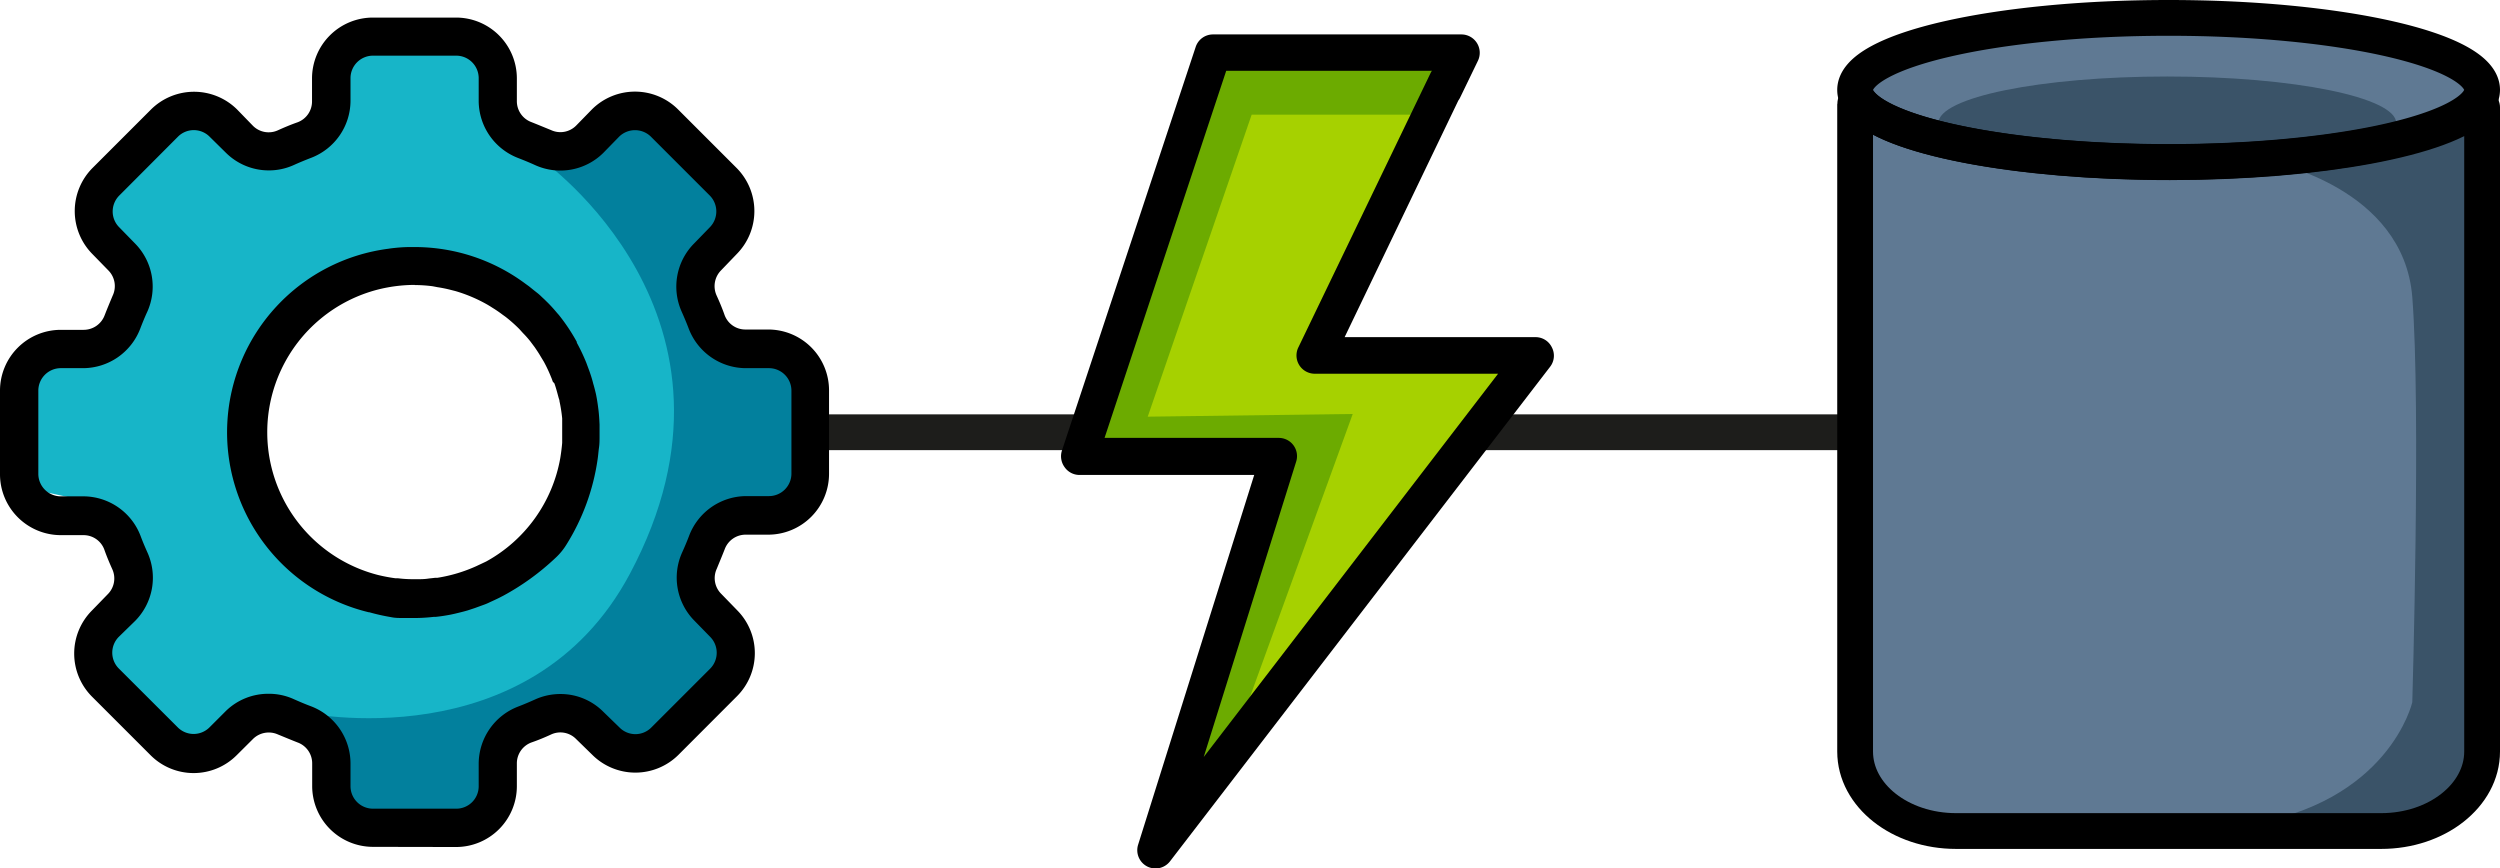 <svg id="Capa_1" data-name="Capa 1" xmlns="http://www.w3.org/2000/svg" viewBox="0 0 314.4 109.17"><defs><style>.cls-1,.cls-8{fill:none;stroke-miterlimit:10;stroke-width:4.5px;}.cls-1{stroke:#1d1d1b;}.cls-2{fill:#17b5c8;}.cls-3{fill:#02809d;}.cls-4{fill:#a6d100;}.cls-5{fill:#6cab00;}.cls-6{fill:#5f7993;}.cls-7{fill:#3a5368;}.cls-8{stroke:#000;}</style></defs><line class="cls-1" x1="101.68" y1="54.36" x2="233.62" y2="54.36"/><path class="cls-2" d="M101.68,63.34V46.63l-10.91-4-2.29-7.81,4.12-8.09L78.51,13.91l-6.74,5.24-7.27-3.4L61,5.94H43.75l-2.16,9.81L33,19.15l-7.55-5.24-8.08,5.24L12.48,28,16.8,36.4l-1.35,7.27-3.23,1.88L3.86,46.63,2.51,61.19l8.63,1.88,4.58,9.23-4.58,8.83L24,96.14l9-7.2,7.81,4,4.58,10.78H59.91l3.64-11,6.53-3.24L81.2,94.33,92.6,81.4l-6.28-9.1,4.45-7.61ZM52.14,74.73A20.38,20.38,0,1,1,72.53,54.35,20.38,20.38,0,0,1,52.14,74.73Z"/><path class="cls-3" d="M38.08,89.59s28.54,6.19,41.13-17.42C96.46,39.82,68,20,68,20l12.39-6.11L92.6,26.69,87.36,38.08l6.47,6.46,6.26,1.54L100.56,64l-9.79,1.88-3.41,7.82L92.6,81.4,82,95.48s-9.59-5-10.74-5.5-7.68,2.74-7.68,2.74L61,102.48l-13.54,2.16-5.66-5.93Z"/><polygon class="cls-4" points="153.28 7.11 182.48 7.98 166.81 44.2 192.58 45.59 146.61 103.24 160.02 59.35 135.81 56.75 153.28 7.11"/><polygon class="cls-5" points="179.87 14.42 157.41 14.42 144.34 52.4 170.12 52.06 155.14 93.31 149.39 99.41 161.03 56.91 135.81 56.75 153.28 7.11 181.96 6.06 179.87 14.42"/><path d="M195.16,43.68a2.27,2.27,0,0,0-2.06-1.28h-24L183.4,12.64a2.49,2.49,0,0,0,.2-.32l2.27-4.69a2.31,2.31,0,0,0-2.07-3.3H152.55a2.29,2.29,0,0,0-2.18,1.57L133.55,56.66a2.32,2.32,0,0,0,.32,2.07,2.28,2.28,0,0,0,1.86,1h22l-14.6,46.5a2.3,2.3,0,0,0,1.13,2.73,2.34,2.34,0,0,0,1.06.26,2.31,2.31,0,0,0,1.82-.9l47.79-62.18A2.27,2.27,0,0,0,195.16,43.68ZM151.38,95.2,163,58.07a2.29,2.29,0,0,0-2.19-3H138.91l15.3-46.17h25.9L180,9l-16.7,34.65A2.3,2.3,0,0,0,165.4,47h23Z"/><path d="M46.91,106.5a7.65,7.65,0,0,1-7.65-7.64V96a2.79,2.79,0,0,0-1.84-2.63c-.89-.35-1.7-.69-2.46-1a2.82,2.82,0,0,0-3.15.57l-2.06,2.05a7.65,7.65,0,0,1-10.8,0l-7.4-7.4a7.68,7.68,0,0,1,0-10.8l2-2.06a2.8,2.8,0,0,0,.57-3.15c-.36-.8-.71-1.63-1-2.46a2.78,2.78,0,0,0-2.61-1.82H7.65A7.66,7.66,0,0,1,0,59.59V49.12a7.65,7.65,0,0,1,7.65-7.64h2.87a2.82,2.82,0,0,0,2.64-1.83c.33-.85.67-1.66,1-2.45A2.8,2.8,0,0,0,13.62,34l-2-2.05a7.69,7.69,0,0,1,0-10.81L19,13.76a7.69,7.69,0,0,1,10.81,0l2,2.06a2.79,2.79,0,0,0,3.15.56c.8-.36,1.6-.7,2.46-1a2.79,2.79,0,0,0,1.82-2.62V9.86a7.66,7.66,0,0,1,7.65-7.65H57.38A7.65,7.65,0,0,1,65,9.86v2.88a2.8,2.8,0,0,0,1.84,2.62c.83.33,1.65.67,2.46,1a2.79,2.79,0,0,0,3.15-.56l2-2.05a7.67,7.67,0,0,1,10.81,0l7.39,7.39a7.69,7.69,0,0,1,0,10.81L90.68,34a2.83,2.83,0,0,0-.56,3.16c.37.81.71,1.62,1,2.45a2.78,2.78,0,0,0,2.61,1.83h2.88a7.65,7.65,0,0,1,7.65,7.64V59.59a7.66,7.66,0,0,1-7.65,7.65H93.76a2.8,2.8,0,0,0-2.62,1.83c-.33.84-.67,1.65-1,2.46a2.79,2.79,0,0,0,.56,3.15l2,2.06a7.66,7.66,0,0,1,0,10.8l-7.39,7.4a7.68,7.68,0,0,1-10.81,0l-2.05-2a2.77,2.77,0,0,0-3.15-.57c-.8.37-1.62.71-2.46,1A2.8,2.8,0,0,0,65,96v2.88a7.65,7.65,0,0,1-7.64,7.64ZM33.82,87.25a7.53,7.53,0,0,1,3.16.69c.72.32,1.45.63,2.18.9A7.71,7.71,0,0,1,44.08,96v2.88a2.83,2.83,0,0,0,2.83,2.82H57.38a2.82,2.82,0,0,0,2.82-2.82V96a7.73,7.73,0,0,1,4.93-7.13c.71-.27,1.44-.58,2.17-.91a7.69,7.69,0,0,1,3.17-.68,7.58,7.58,0,0,1,5.38,2.21l2.06,2a2.81,2.81,0,0,0,4,0l7.4-7.4a2.84,2.84,0,0,0,0-4l-2-2.05a7.7,7.7,0,0,1-1.53-8.55c.33-.73.64-1.46.91-2.18a7.71,7.71,0,0,1,7.13-4.92h2.88a2.83,2.83,0,0,0,2.83-2.83V49.12a2.83,2.83,0,0,0-2.83-2.82H93.76a7.72,7.72,0,0,1-7.13-4.93c-.27-.72-.58-1.45-.9-2.17a7.7,7.7,0,0,1,1.53-8.55l2-2.06a2.84,2.84,0,0,0,0-4l-7.4-7.4a2.85,2.85,0,0,0-4,0l-2,2.05a7.68,7.68,0,0,1-8.55,1.53c-.7-.32-1.43-.62-2.18-.91a7.73,7.73,0,0,1-4.93-7.13V9.86A2.83,2.83,0,0,0,57.38,7H46.91a2.83,2.83,0,0,0-2.83,2.83v2.88a7.71,7.71,0,0,1-4.93,7.13c-.73.28-1.46.58-2.17.9a7.54,7.54,0,0,1-3.17.69,7.64,7.64,0,0,1-5.39-2.21L26.37,17.2a2.81,2.81,0,0,0-4,0L15,24.59a2.85,2.85,0,0,0-.83,2,2.81,2.81,0,0,0,.83,2L17,30.64a7.72,7.72,0,0,1,1.53,8.55c-.33.71-.63,1.45-.91,2.18a7.72,7.72,0,0,1-7.14,4.93H7.65a2.83,2.83,0,0,0-2.83,2.82V59.59a2.83,2.83,0,0,0,2.83,2.83h2.87a7.72,7.72,0,0,1,7.14,4.93c.27.73.58,1.46.9,2.17A7.72,7.72,0,0,1,17,78.08l-2.05,2a2.82,2.82,0,0,0,0,4l7.4,7.39a2.82,2.82,0,0,0,4,0l2.05-2.05A7.63,7.63,0,0,1,33.82,87.25Z"/><path d="M52.19,77.72c-.25,0-.48,0-.71,0l-.49,0h-.32c-.5,0-1,0-1.5-.11A25.05,25.05,0,0,1,46.45,77l-.07,0h0a23.28,23.28,0,0,1,2.48-45.72c.29-.05.59-.08.88-.11.56-.06,1.11-.09,1.67-.1l.3,0,.47,0a23.34,23.34,0,0,1,13.92,4.63l.43.31c.32.26.64.52,1,.8s.52.46.78.7l.1.09.53.52q.59.6,1.11,1.23l.24.27A23.31,23.31,0,0,1,72.54,43l0,.1a23.52,23.52,0,0,1,1.19,2.51l.4,1.08c.18.52.34,1,.48,1.58l.06.2c.1.36.19.71.27,1.06.12.56.22,1.19.32,2,.07.57.11,1.17.14,1.86l0,.36q0,.34,0,.69c0,.05,0,.41,0,.45,0,.46,0,.93-.07,1.4s-.1,1-.18,1.51a27.56,27.56,0,0,1-3.91,10.68,7.88,7.88,0,0,1-1.37,1.67,31,31,0,0,1-6.62,4.79l-.14.07c-.39.21-.78.39-1.17.57l-.33.15A6.58,6.58,0,0,1,61,76l-1.1.4-.16.06-.91.3c-.47.14-.93.25-1.38.36l-.25.06-.5.11c-.62.12-1.25.22-1.92.29l-.24,0C53.63,77.68,52.87,77.72,52.19,77.72Zm0-41.89a19.17,19.17,0,0,0-4.65.58,18.53,18.53,0,0,0,0,35.9,20.69,20.69,0,0,0,2.17.41l.31,0a15,15,0,0,0,1.88.12h.55c.44,0,.86,0,1.29-.06s.65-.07,1-.12l.29,0a19,19,0,0,0,4.89-1.47l.23-.11c.31-.14.64-.3,1-.47a18.51,18.51,0,0,0,9.31-13c.11-.69.19-1.31.24-1.92v-.17c0-.2,0-.35,0-.5,0-.57,0-1.17,0-1.82h0s0-.48,0-.58a18.88,18.88,0,0,0-.34-2.17c0-.14-.06-.27-.1-.4l-.1-.37c-.13-.49-.27-1-.44-1.47L69.52,48c-.07-.2-.13-.38-.21-.56a18,18,0,0,0-.91-1.94l-.4-.66c-.23-.4-.5-.8-.76-1.18l-.57-.76c-.29-.36-.58-.69-.89-1l-.2-.22c-.11-.12-.22-.25-.34-.37a18.43,18.43,0,0,0-1.49-1.33c-.17-.14-.36-.27-.54-.4a15.68,15.68,0,0,0-1.32-.9c-.29-.19-.45-.28-.6-.37a18.82,18.82,0,0,0-4-1.7l-.55-.14a16.45,16.45,0,0,0-1.7-.35h0L54.41,36a16.93,16.93,0,0,0-2.26-.15Z"/><ellipse class="cls-6" cx="272.73" cy="11.31" rx="39.43" ry="9.06"/><ellipse class="cls-7" cx="272.56" cy="15.48" rx="28.79" ry="5.86"/><path class="cls-6" d="M234,13l-.65,81.55s1.06,5.1,3.17,6.61,6,3.41,9.52,3.41h56.38s9.83-2.7,9.78-10,0-81,0-81-9.16,8.1-35.71,6.9S238.39,19.13,234,13Z"/><path class="cls-7" d="M285.55,20.37s16.73,3.16,17.82,17,0,50.94,0,50.94-2.89,12.74-21.1,15.47l14.92.77s11.37,2.75,15-10,0-81,0-81S300.1,20.38,285.55,20.37Z"/><path class="cls-8" d="M272.89,20.4c-19.41,0-35.55-3.2-38.94-7.44-.18-.23-.65-.11-.65.16V94.51c0,5.54,5.68,10,12.69,10h53.47c7,0,12.69-4.48,12.69-10v-81c0-.27-.43-.4-.63-.19C307.59,17.36,291.79,20.4,272.89,20.4Z"/><path class="cls-8" d="M272.73,2.25c-21.78,0-39.43,4.06-39.43,9.06s17.65,9.06,39.43,9.06c20.11,0,36.69-3.46,39.11-7.93a2.38,2.38,0,0,0,.31-1.13C312.15,6.31,294.5,2.25,272.73,2.25Z"/></svg>